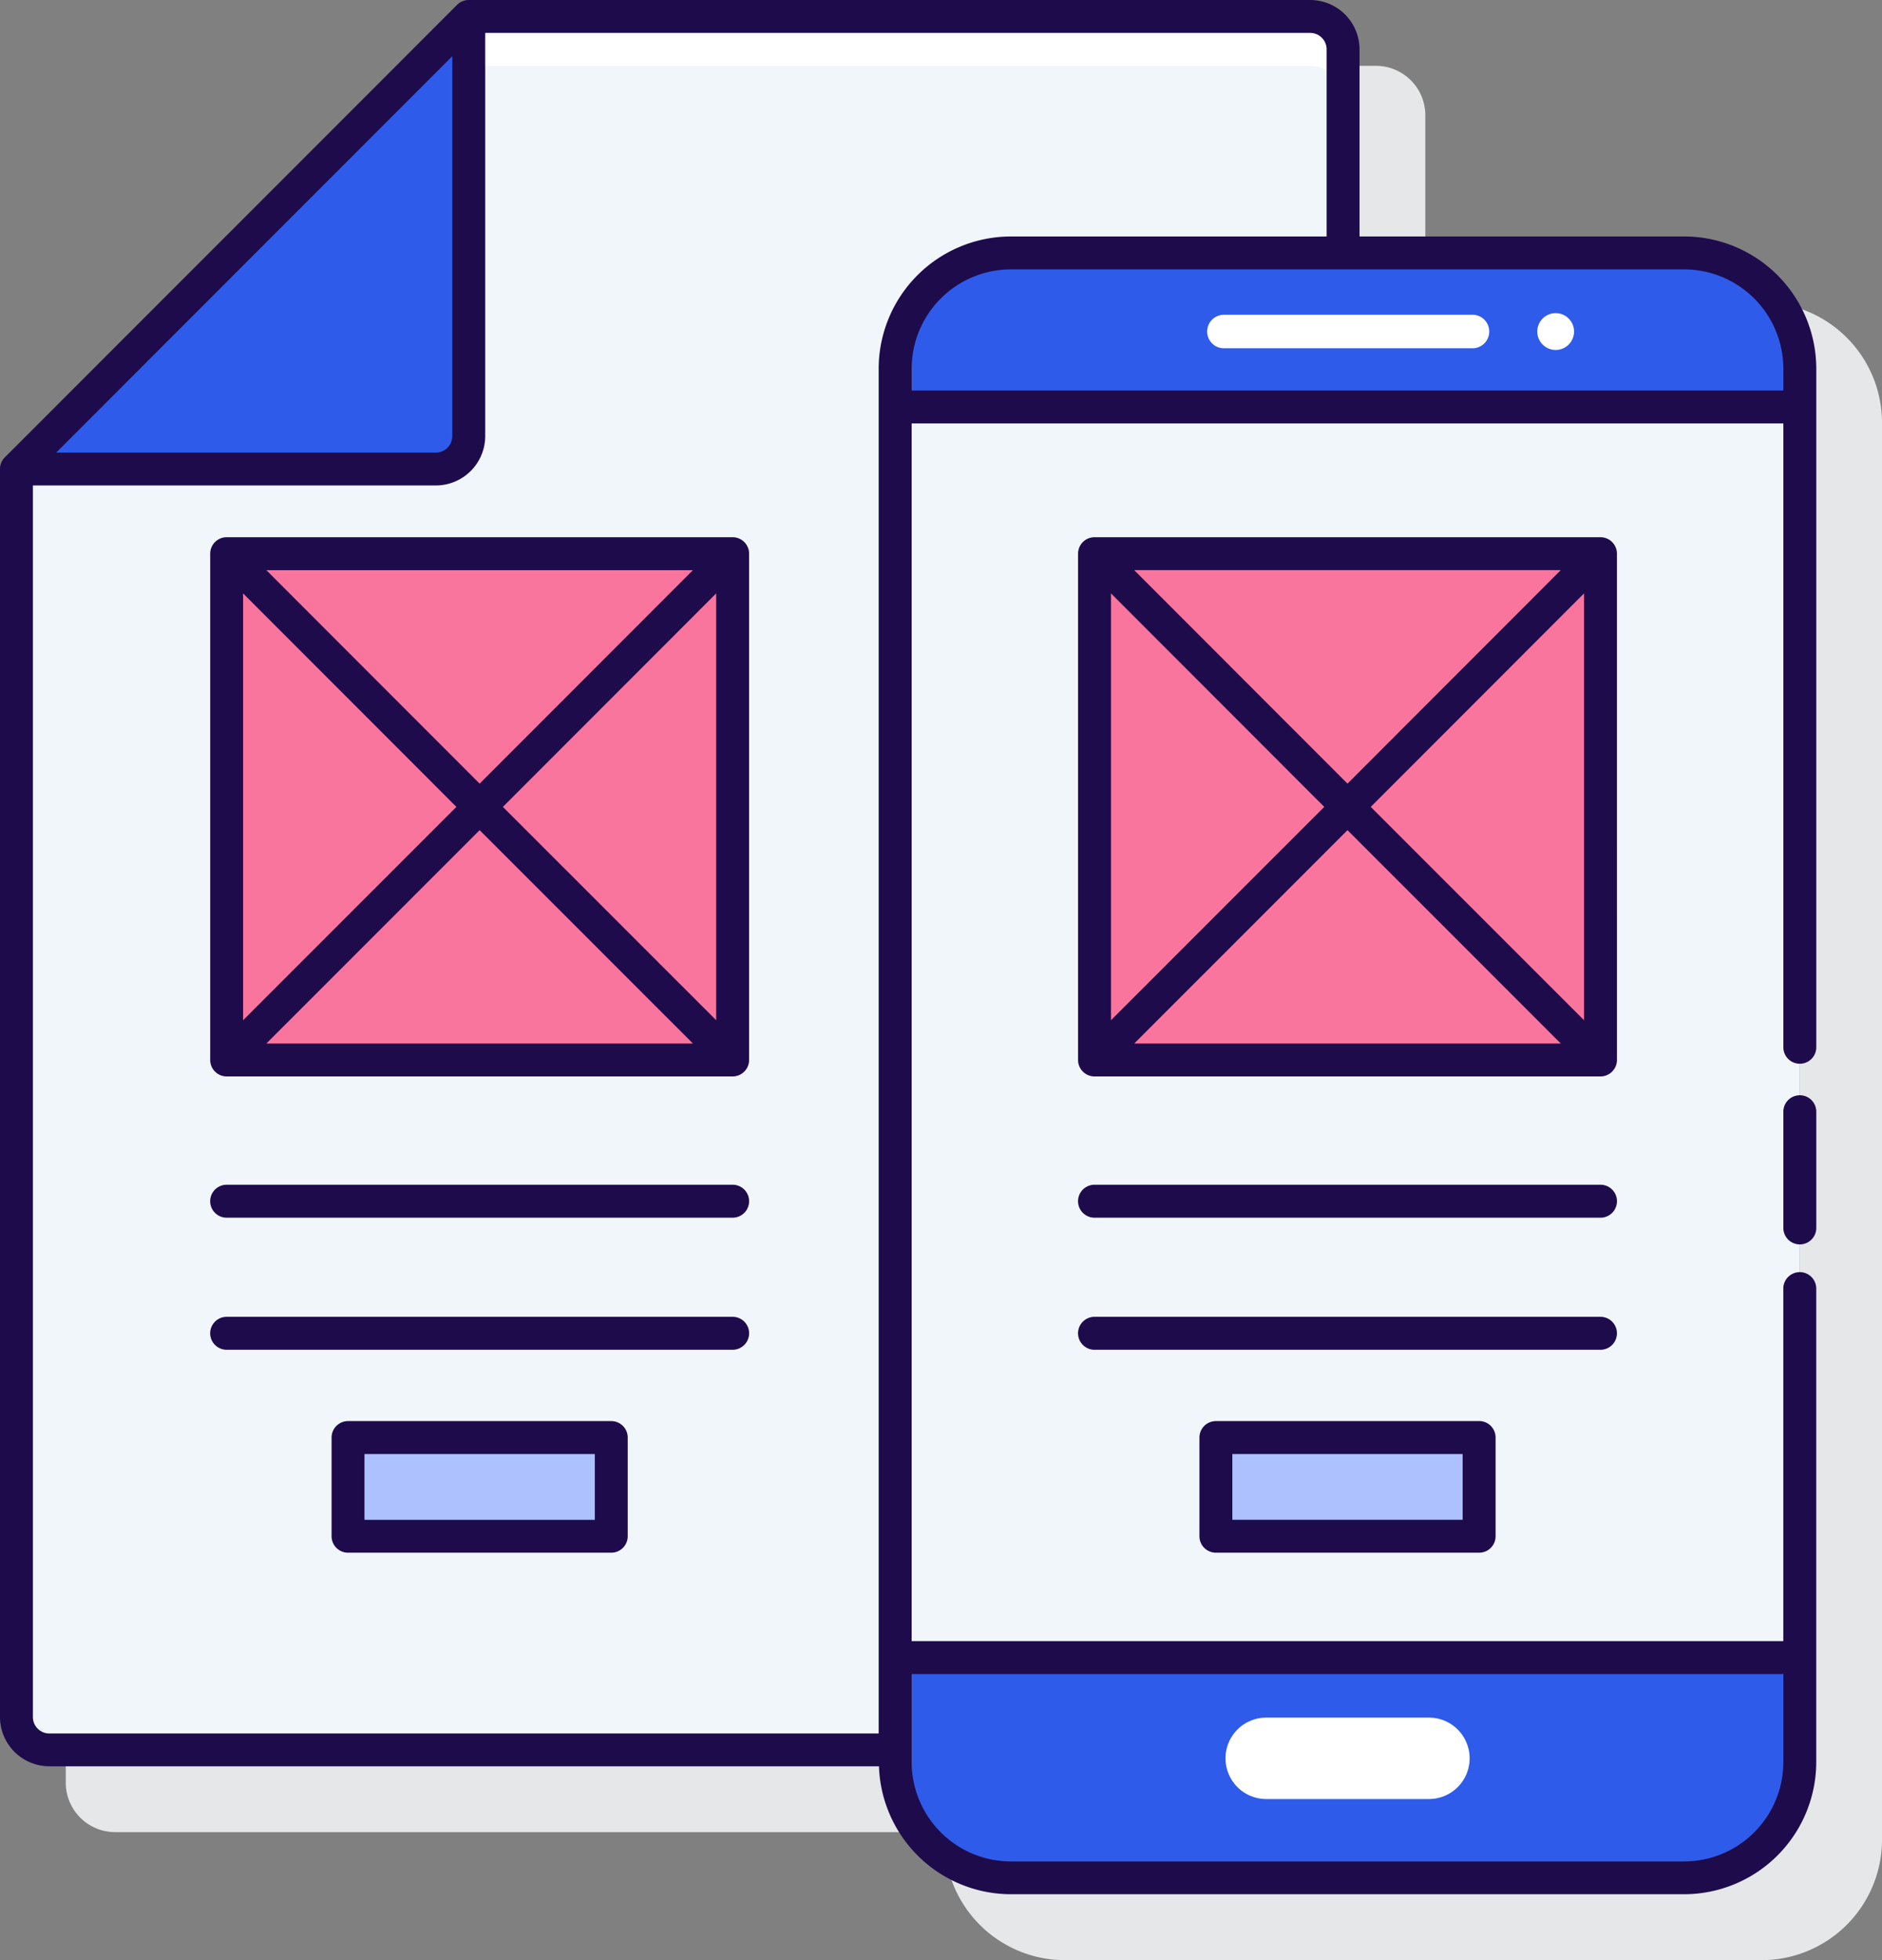 <svg xmlns="http://www.w3.org/2000/svg" width="97.142" height="101.112" viewBox="0 0 97.142 101.112">
  <rect x="0" y="0" width="97.142" height="101.112" fill="#808080" stroke="none"/>
  <g id="native-ui-react" transform="translate(-6.782 -4.444)">
    <g id="Group_3848" data-name="Group 3848" transform="translate(10.178 7.84)">
      <path id="Path_7765" data-name="Path 7765" d="M98.319,20.642H80.956V10.991A2.55,2.55,0,0,0,78.41,8.444H34.976a.852.852,0,0,0-.6.249l-23.3,23.3a.852.852,0,0,0-.295.643V97.01a2.549,2.549,0,0,0,2.547,2.547H56.14v.394a6.217,6.217,0,0,0,6.21,6.21H98.319a6.217,6.217,0,0,0,6.21-6.21v-73.1A6.217,6.217,0,0,0,98.319,20.642Z" transform="translate(-10.782 -8.444)" fill="#e6e7e8"/>
    </g>
    <g id="Group_3857" data-name="Group 3857" transform="translate(6.782 4.444)">
      <g id="Group_3852" data-name="Group 3852" transform="translate(0.849 0.849)">
        <g id="Group_3849" data-name="Group 3849">
          <path id="Path_7766" data-name="Path 7766" d="M7.784,28.788,31.127,5.444H74.56a1.7,1.7,0,0,1,1.7,1.7v86.02a1.7,1.7,0,0,1-1.7,1.7H9.48a1.7,1.7,0,0,1-1.7-1.7V28.787Z" transform="translate(-7.782 -5.444)" fill="#f1f6fb"/>
        </g>
        <g id="Group_3850" data-name="Group 3850" transform="translate(20.798)">
          <path id="Path_7767" data-name="Path 7767" d="M78.263,7.991H32.283L34.83,5.444H78.263a1.7,1.7,0,0,1,1.7,1.7V9.688A1.7,1.7,0,0,0,78.263,7.991Z" transform="translate(-32.283 -5.444)" fill="#fff"/>
        </g>
        <g id="Group_3851" data-name="Group 3851">
          <path id="Path_7768" data-name="Path 7768" d="M31.125,5.444l0,0V27.09a1.7,1.7,0,0,1-1.7,1.7H7.782Z" transform="translate(-7.782 -5.444)" fill="#2f5bea"/>
        </g>
      </g>
      <g id="Group_3853" data-name="Group 3853" transform="translate(46.207 13.048)">
        <rect id="Rectangle_979" data-name="Rectangle 979" width="46.691" height="83.82" rx="7.035" fill="#2f5bea"/>
        <rect id="Rectangle_980" data-name="Rectangle 980" width="46.691" height="64.508" transform="translate(0 7.947)" fill="#f1f6fb"/>
        <path id="Path_7769" data-name="Path 7769" d="M93.842,23.572H81A.865.865,0,0,0,81,25.3H93.842a.865.865,0,1,0,0-1.729Z" transform="translate(-64.074 -20.382)" fill="#fff"/>
        <path id="Path_7770" data-name="Path 7770" d="M101.207,23.473a.949.949,0,1,0,.949.949A.948.948,0,0,0,101.207,23.473Z" transform="translate(-67.116 -20.367)" fill="#fff"/>
        <path id="Path_7771" data-name="Path 7771" d="M91.795,108.819H83.4a2.1,2.1,0,1,0,0,4.2h8.4a2.1,2.1,0,1,0,0-4.2Z" transform="translate(-64.25 -33.265)" fill="#fff"/>
      </g>
      <g id="Group_3854" data-name="Group 3854" transform="translate(56.495 28.561)">
        <rect id="Rectangle_981" data-name="Rectangle 981" width="26.116" height="26.116" fill="#fa759e"/>
        <rect id="Rectangle_982" data-name="Rectangle 982" width="13.587" height="5.093" transform="translate(6.264 45.592)" fill="#aec1ff"/>
      </g>
      <g id="Group_3856" data-name="Group 3856">
        <rect id="Rectangle_983" data-name="Rectangle 983" width="26.116" height="26.116" transform="translate(11.699 28.561)" fill="#fa759e"/>
        <rect id="Rectangle_984" data-name="Rectangle 984" width="13.587" height="5.093" transform="translate(17.964 74.153)" fill="#aec1ff"/>
        <g id="Group_3855" data-name="Group 3855">
          <path id="Path_7772" data-name="Path 7772" d="M93.709,16.642H76.956V6.991a2.549,2.549,0,0,0-2.547-2.547H30.976a.852.852,0,0,0-.6.249l-23.3,23.3a.85.85,0,0,0-.295.643V93.01a2.549,2.549,0,0,0,2.547,2.547H52.151a6.825,6.825,0,0,0,6.811,6.6H93.709a6.829,6.829,0,0,0,6.821-6.822V70.916a.849.849,0,1,0-1.7,0V89.1H53.838V26.287H98.832V58.466a.849.849,0,1,0,1.7,0v-35A6.829,6.829,0,0,0,93.709,16.642Zm-63.582-9.3v19.6a.85.85,0,0,1-.849.849H9.682ZM8.48,93.01V29.486h20.8a2.55,2.55,0,0,0,2.547-2.547V6.142H74.409a.85.85,0,0,1,.849.849v9.652h-16.3a6.829,6.829,0,0,0-6.822,6.822v70.4H9.329A.849.849,0,0,1,8.48,93.01ZM98.832,90.8v4.542a5.129,5.129,0,0,1-5.123,5.124H58.962a5.13,5.13,0,0,1-5.124-5.124V90.8ZM53.838,24.59V23.464a5.13,5.13,0,0,1,5.124-5.124H93.709a5.129,5.129,0,0,1,5.123,5.124V24.59Z" transform="translate(-6.782 -4.444)" fill="#1e0b4b"/>
          <path id="Path_7773" data-name="Path 7773" d="M116.068,71a.849.849,0,0,0-.849.849v5.995a.849.849,0,1,0,1.7,0V71.849A.849.849,0,0,0,116.068,71Z" transform="translate(-23.169 -14.502)" fill="#1e0b4b"/>
          <path id="Path_7774" data-name="Path 7774" d="M100.148,37.938a.849.849,0,0,0-.849-.849H73.183a.849.849,0,0,0-.849.849V64.055a.849.849,0,0,0,.849.849H99.3a.849.849,0,0,0,.849-.849ZM74.032,39.987,85.041,51,74.032,62.005Zm1.2-1.2H97.25L86.241,49.8ZM86.241,52.2,97.25,63.206H75.232Zm1.2-1.2L98.451,39.987V62.005Z" transform="translate(-16.688 -9.377)" fill="#1e0b4b"/>
          <path id="Path_7775" data-name="Path 7775" d="M80.563,90.8a.849.849,0,0,0-.849.849V96.74a.849.849,0,0,0,.849.849H94.15A.849.849,0,0,0,95,96.74V91.647a.849.849,0,0,0-.849-.849ZM93.3,95.891H81.412V92.5H93.3Z" transform="translate(-17.803 -17.494)" fill="#1e0b4b"/>
          <path id="Path_7776" data-name="Path 7776" d="M99.3,76.438H73.183a.849.849,0,0,0,0,1.7H99.3a.849.849,0,1,0,0-1.7Z" transform="translate(-16.688 -15.324)" fill="#1e0b4b"/>
          <path id="Path_7777" data-name="Path 7777" d="M100.148,85.313a.849.849,0,0,0-.849-.849H73.183a.849.849,0,0,0,0,1.7H99.3A.849.849,0,0,0,100.148,85.313Z" transform="translate(-16.688 -16.537)" fill="#1e0b4b"/>
          <path id="Path_7778" data-name="Path 7778" d="M46.53,37.089H20.413a.849.849,0,0,0-.849.849V64.055a.849.849,0,0,0,.849.849H46.53a.849.849,0,0,0,.849-.849V37.938A.849.849,0,0,0,46.53,37.089Zm-25.268,2.9L32.271,51,21.262,62.005Zm1.2-1.2H44.48L33.471,49.8ZM33.471,52.2,44.48,63.206H22.462Zm1.2-1.2L45.681,39.987V62.005Z" transform="translate(-8.714 -9.377)" fill="#1e0b4b"/>
          <path id="Path_7779" data-name="Path 7779" d="M41.38,90.8H27.793a.849.849,0,0,0-.849.849V96.74a.849.849,0,0,0,.849.849H41.38a.849.849,0,0,0,.849-.849V91.647A.849.849,0,0,0,41.38,90.8Zm-.849,5.093H28.642V92.5H40.531Z" transform="translate(-9.829 -17.494)" fill="#1e0b4b"/>
          <path id="Path_7780" data-name="Path 7780" d="M46.53,76.438H20.413a.849.849,0,1,0,0,1.7H46.53a.849.849,0,1,0,0-1.7Z" transform="translate(-8.714 -15.324)" fill="#1e0b4b"/>
          <path id="Path_7781" data-name="Path 7781" d="M46.53,84.464H20.413a.849.849,0,1,0,0,1.7H46.53a.849.849,0,1,0,0-1.7Z" transform="translate(-8.714 -16.537)" fill="#1e0b4b"/>
        </g>
      </g>
    </g>
  </g>
</svg>
